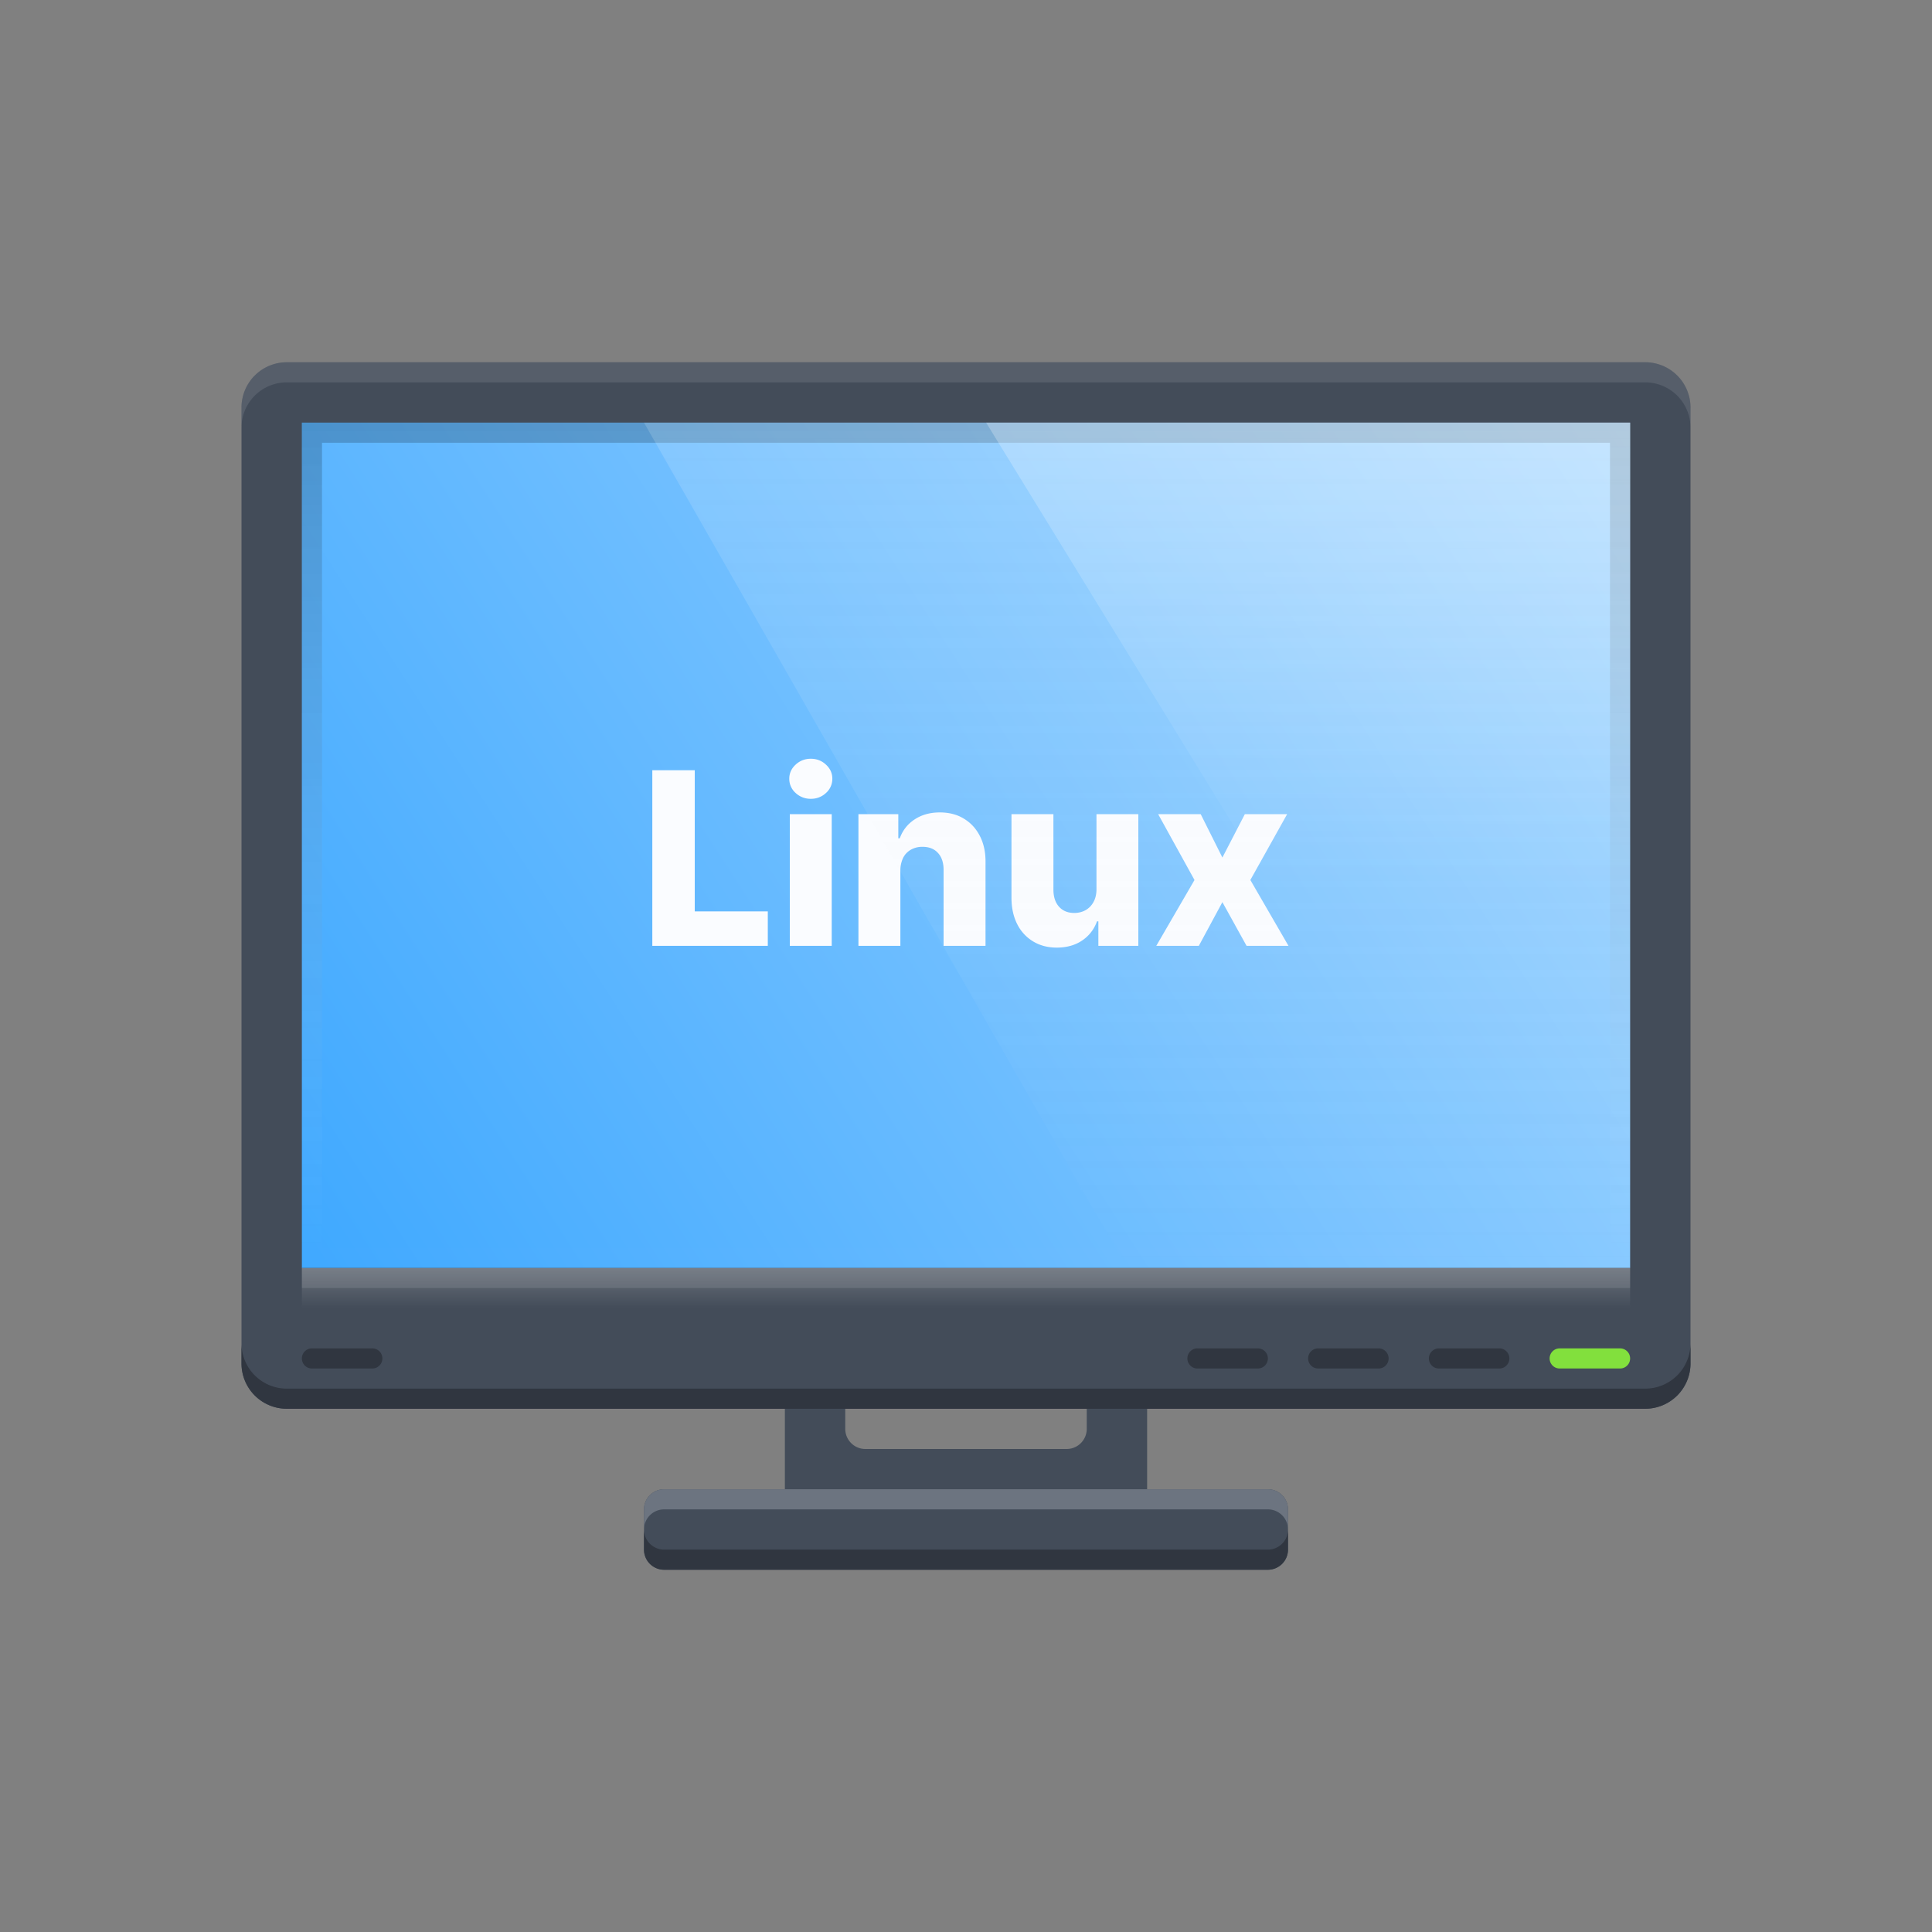<svg width="96" height="96" fill="none" viewBox="0 0 96 96" xmlns="http://www.w3.org/2000/svg">
  <rect x="0" y="0" width="96" height="96" fill="#808080" stroke="none"/>
  <path fill="#434C59" fill-rule="evenodd" d="M12 20.25A2.25 2.25 0 0 1 14.25 18h67.5A2.25 2.25 0 0 1 84 20.25v47.5A2.25 2.25 0 0 1 81.75 70H57v4h6a1 1 0 0 1 1 1v2a1 1 0 0 1-1 1H33a1 1 0 0 1-1-1v-2a1 1 0 0 1 1-1h6v-4H14.25A2.25 2.25 0 0 1 12 67.75v-47.5ZM42 70h12v1a1 1 0 0 1-1 1H43a1 1 0 0 1-1-1v-1Z" clip-rule="evenodd"/>
  <path fill="#A1A8B2" d="M14.25 18A2.25 2.25 0 0 0 12 20.25v1A2.25 2.25 0 0 1 14.25 19h67.5A2.25 2.25 0 0 1 84 21.25v-1A2.25 2.25 0 0 0 81.75 18h-67.5Z" opacity=".2"/>
  <path fill="#303640" d="M12 66.75v1A2.25 2.25 0 0 0 14.25 70h67.5A2.25 2.25 0 0 0 84 67.75v-1A2.25 2.25 0 0 1 81.75 69h-67.5A2.25 2.25 0 0 1 12 66.75ZM32 76v1a1 1 0 0 0 1 1h30a1 1 0 0 0 1-1v-1a1 1 0 0 1-1 1H33a1 1 0 0 1-1-1Z"/>
  <path fill="#6C7480" d="M33 74a1 1 0 0 0-1 1v1a1 1 0 0 1 1-1h30a1 1 0 0 1 1 1v-1a1 1 0 0 0-1-1H33Z"/>
  <path fill="url(#desktop-linux-enabled-ill--96_svg__a)" fill-opacity=".2" d="M15 63h66v2H15v-2Z"/>
  <path fill="#fff" fill-opacity=".1" d="M15 63h66v1H15v-1Z"/>
  <path fill="#82E03D" d="M77 67.5a.5.5 0 0 1 .5-.5h3a.5.5 0 0 1 0 1h-3a.5.5 0 0 1-.5-.5Z"/>
  <path fill="#303640" d="M15.5 67a.5.5 0 0 0 0 1h3a.5.5 0 0 0 0-1h-3Zm43.5.5a.5.5 0 0 1 .5-.5h3a.5.5 0 0 1 0 1h-3a.5.5 0 0 1-.5-.5Zm6.5-.5a.5.5 0 0 0 0 1h3a.5.5 0 0 0 0-1h-3Zm6 0a.5.5 0 0 0 0 1h3a.5.5 0 0 0 0-1h-3Z"/>
  <path fill="url(#desktop-linux-enabled-ill--96_svg__b)" d="M15 21h66v42H15V21Z"/>
  <path stroke="url(#desktop-linux-enabled-ill--96_svg__c)" stroke-opacity=".2" d="M15.5 21.5h65v41h-65v-41Z"/>
  <path fill="#FAFCFF" d="M32.413 47v-8.727h2.109v7.014h3.63V47h-5.74Zm6.832 0v-6.545h2.083V47h-2.084Zm1.044-7.308a1.08 1.08 0 0 1-.755-.29.933.933 0 0 1-.315-.707c0-.273.105-.506.315-.7.21-.195.462-.293.755-.293.295 0 .546.098.754.294.21.193.315.426.315.699a.933.933 0 0 1-.315.707 1.07 1.07 0 0 1-.755.29Zm4.45 3.575V47h-2.084v-6.545h1.981v1.201h.073c.144-.4.392-.714.741-.941.35-.23.766-.346 1.249-.346.46 0 .86.104 1.197.311.341.205.605.492.793.861.19.367.284.796.281 1.287V47h-2.084v-3.763c.003-.363-.09-.648-.277-.852-.184-.205-.442-.307-.771-.307a1.14 1.14 0 0 0-.58.145.96.96 0 0 0-.383.405 1.443 1.443 0 0 0-.136.639Zm9.744.908v-3.72h2.08V47h-1.986v-1.219h-.068c-.145.4-.392.719-.742.955-.346.233-.765.35-1.257.35-.446 0-.838-.103-1.176-.308a2.09 2.09 0 0 1-.788-.856c-.188-.37-.283-.801-.286-1.296v-4.171h2.084v3.762c.003.355.096.635.281.84.185.204.436.307.754.307.208 0 .394-.046.559-.137a.997.997 0 0 0 .396-.405c.1-.178.15-.395.15-.647Zm5.179-3.72 1.078 2.156 1.116-2.156h2.101l-1.828 3.272L64.025 47h-2.083l-1.202-2.173L59.568 47h-2.114l1.9-3.273-1.806-3.272h2.114Z"/>
  <path fill="url(#desktop-linux-enabled-ill--96_svg__d)" d="M32 21h49v42H56L32 21Z" opacity=".15"/>
  <path fill="url(#desktop-linux-enabled-ill--96_svg__e)" d="M49 21h32v23H63.122L49 21Z" opacity=".25"/>
  <defs>
    <linearGradient id="desktop-linux-enabled-ill--96_svg__a" x1="48" x2="48" y1="63" y2="65" gradientUnits="userSpaceOnUse">
      <stop stop-color="#fff"/>
      <stop offset="1" stop-color="#fff" stop-opacity="0"/>
    </linearGradient>
    <linearGradient id="desktop-linux-enabled-ill--96_svg__b" x1="16" x2="81" y1="63" y2="21" gradientUnits="userSpaceOnUse">
      <stop stop-color="#40A9FF"/>
      <stop offset="1" stop-color="#A6D7FF"/>
    </linearGradient>
    <linearGradient id="desktop-linux-enabled-ill--96_svg__c" x1="48" x2="48" y1="21" y2="63" gradientUnits="userSpaceOnUse">
      <stop/>
      <stop offset="1" stop-color="#fff" stop-opacity="0"/>
    </linearGradient>
    <linearGradient id="desktop-linux-enabled-ill--96_svg__d" x1="44" x2="44" y1="21" y2="63" gradientUnits="userSpaceOnUse">
      <stop stop-color="#fff"/>
      <stop offset="1" stop-color="#EBEBEB" stop-opacity="0"/>
    </linearGradient>
    <linearGradient id="desktop-linux-enabled-ill--96_svg__e" x1="56.5" x2="56.5" y1="21" y2="44" gradientUnits="userSpaceOnUse">
      <stop stop-color="#fff"/>
      <stop offset="1" stop-color="#fff" stop-opacity="0"/>
    </linearGradient>
  </defs>
</svg>
